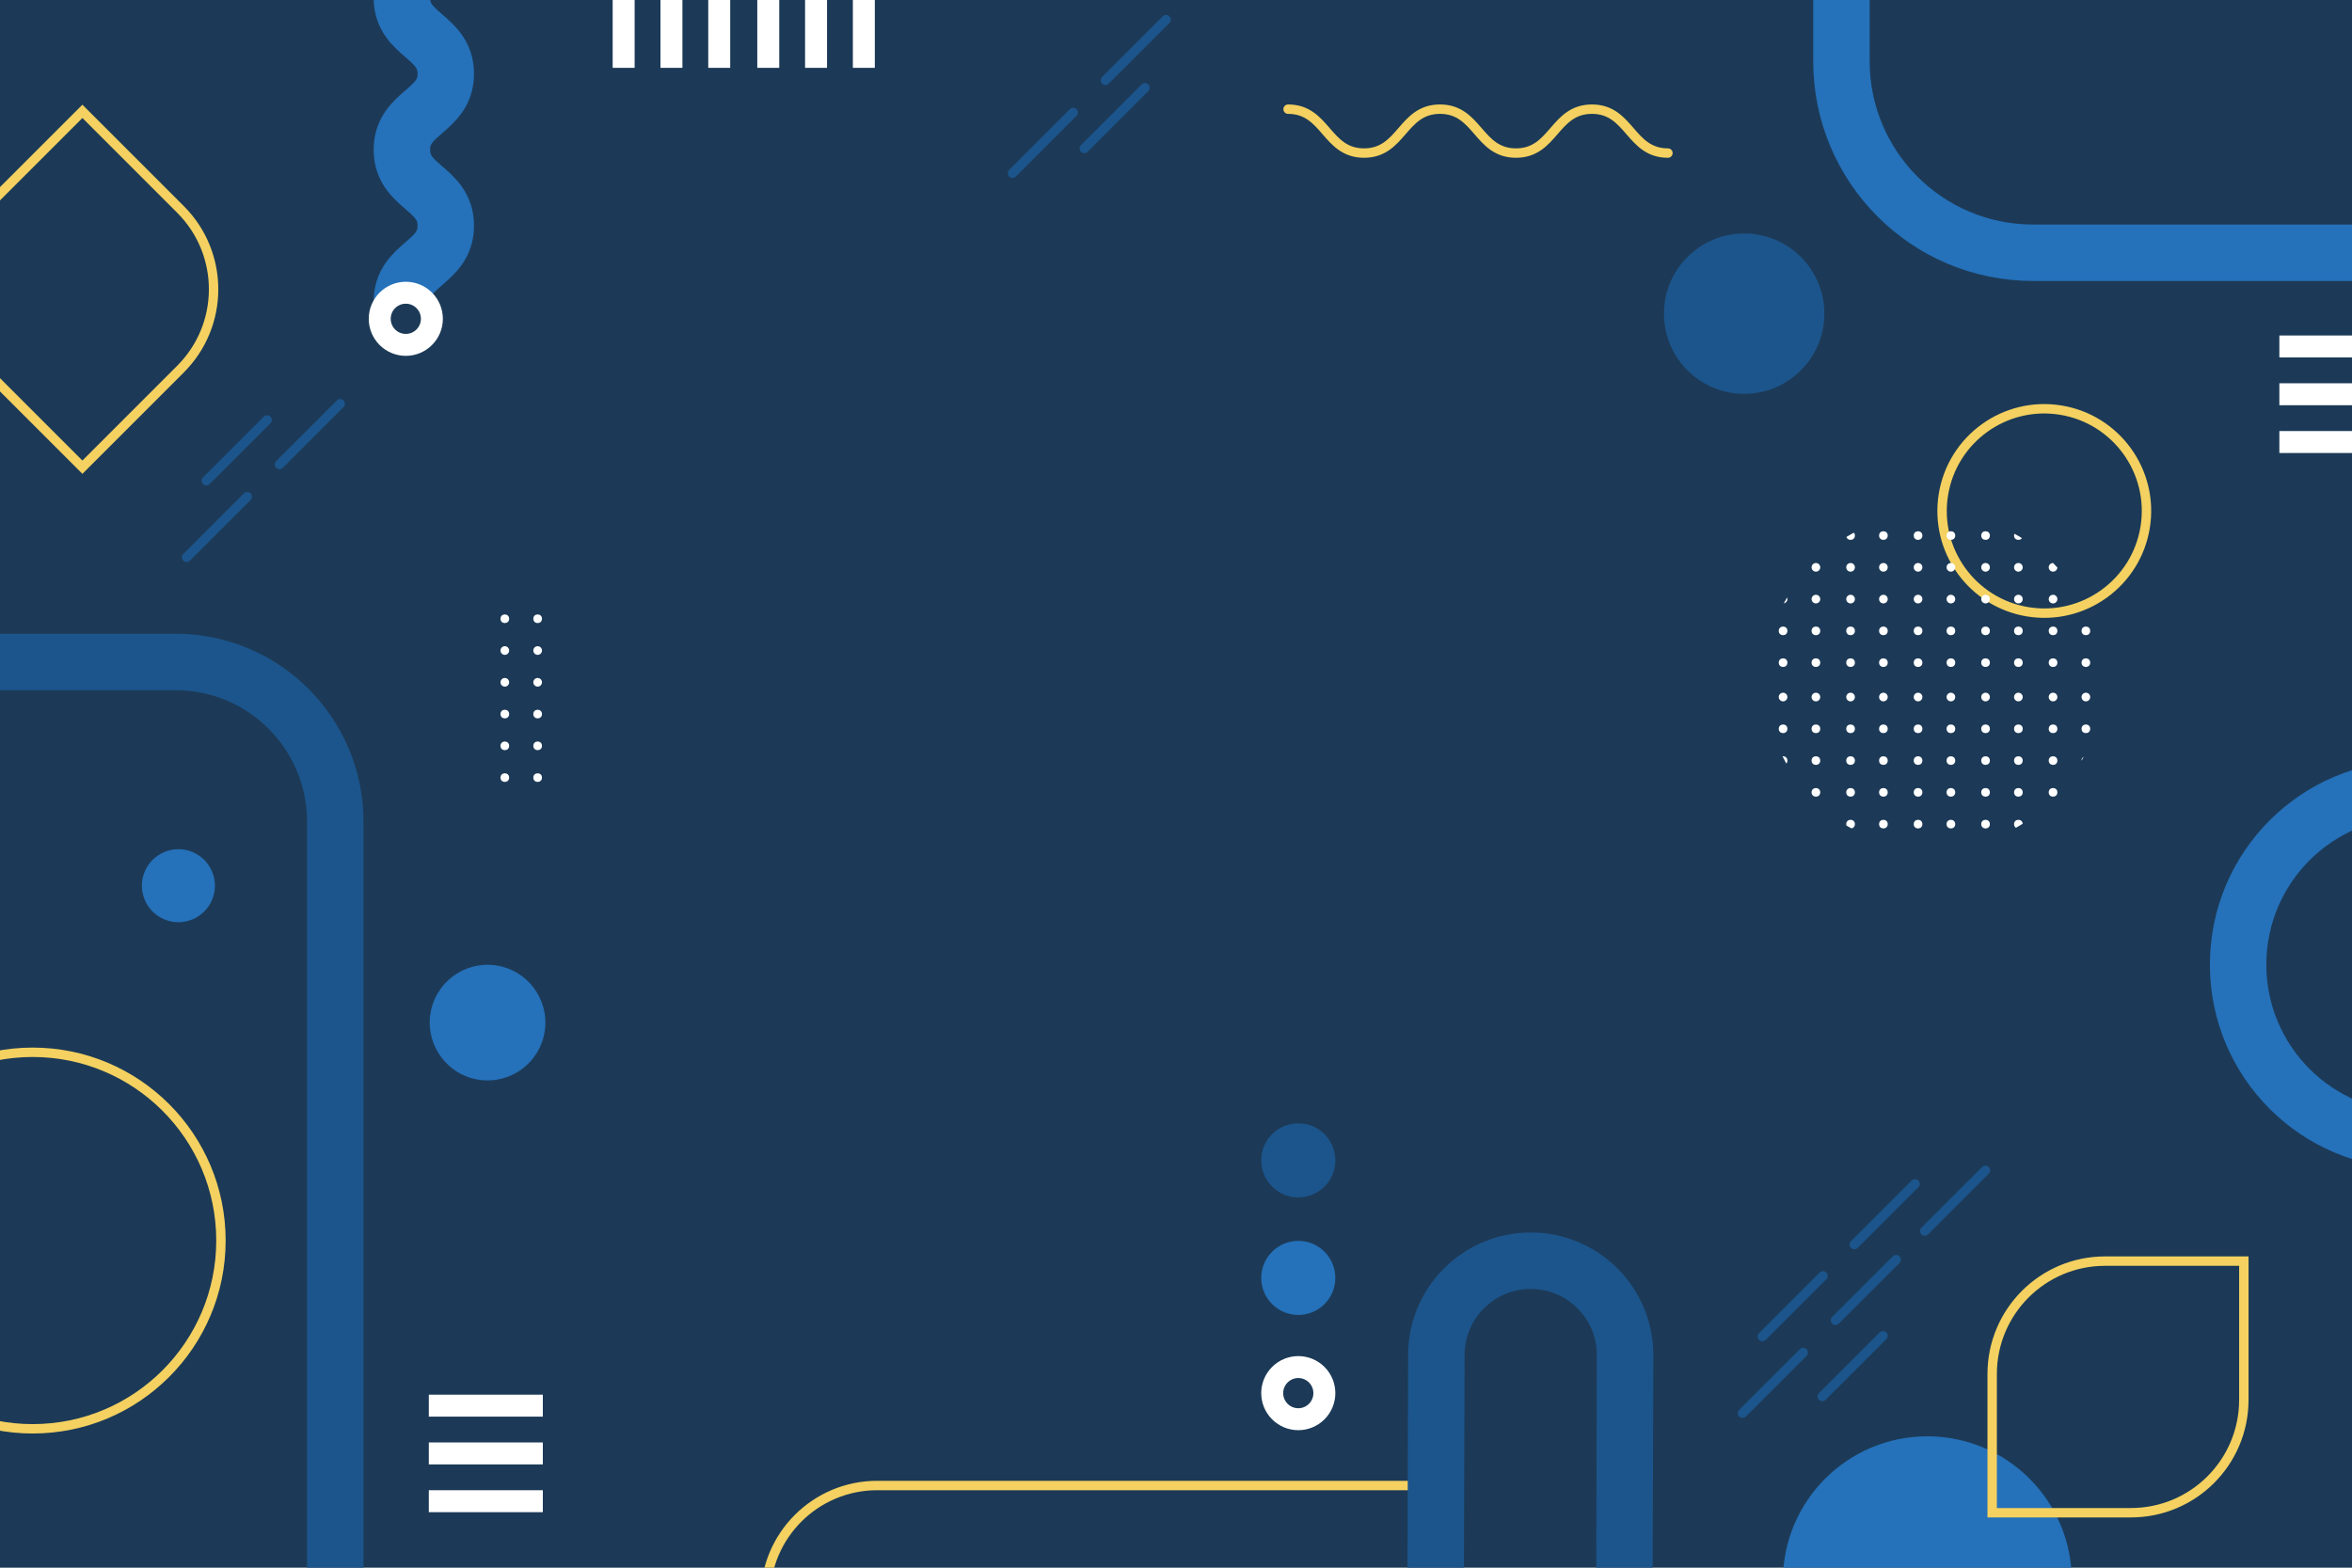 <?xml version="1.0" encoding="utf-8"?>
<!-- Generator: Adobe Illustrator 27.5.0, SVG Export Plug-In . SVG Version: 6.00 Build 0)  -->
<svg version="1.1" xmlns="http://www.w3.org/2000/svg" xmlns:xlink="http://www.w3.org/1999/xlink" x="0px" y="0px"
	 viewBox="0 0 750 500" style="enable-background:new 0 0 750 500;" xml:space="preserve">
<g id="BACKGROUND">
	<rect style="fill:#1C3A57;" width="750" height="500"/>
</g>
<g id="OBJECTS">
	<g>
		<defs>
			<rect id="SVGID_1_" width="750" height="500"/>
		</defs>
		<clipPath id="SVGID_00000148663448385365820040000002347111423763015314_">
			<use xlink:href="#SVGID_1_"  style="overflow:visible;"/>
		</clipPath>
		
			<circle style="clip-path:url(#SVGID_00000148663448385365820040000002347111423763015314_);fill:#1C558C;" cx="556.177" cy="100.041" r="25.569"/>
		
			<ellipse transform="matrix(0.232 -0.973 0.973 0.232 -197.809 401.66)" style="clip-path:url(#SVGID_00000148663448385365820040000002347111423763015314_);fill:#2571BA;" cx="155.345" cy="326.042" rx="18.435" ry="18.435"/>
		
			<ellipse transform="matrix(0.955 -0.298 0.298 0.955 -81.482 29.693)" style="clip-path:url(#SVGID_00000148663448385365820040000002347111423763015314_);fill:#2571BA;" cx="56.766" cy="282.42" rx="11.636" ry="11.636"/>
		
			<circle style="clip-path:url(#SVGID_00000148663448385365820040000002347111423763015314_);fill:#2571BA;" cx="614.586" cy="504.159" r="46.061"/>
		<g style="clip-path:url(#SVGID_00000148663448385365820040000002347111423763015314_);">
			<path style="fill:none;stroke:#F4D160;stroke-width:3;stroke-linecap:round;stroke-miterlimit:10;" d="M410.74,34.818
				c12.112,0,12.112,14,24.224,14c12.112,0,12.112-14,24.224-14c12.113,0,12.113,14,24.225,14c12.114,0,12.114-14,24.228-14
				s12.114,14,24.228,14"/>
		</g>
		<g style="clip-path:url(#SVGID_00000148663448385365820040000002347111423763015314_);">
			<path style="fill:none;stroke:#2571BA;stroke-width:18;stroke-miterlimit:10;" d="M128.152,96.2c0-12.112,14-12.112,14-24.224
				c0-12.112-14-12.112-14-24.224c0-12.112,14-12.112,14-24.225c0-12.114-14-12.114-14-24.228c0-12.114,14-12.114,14-24.228"/>
		</g>
		
			<ellipse transform="matrix(0.16 -0.987 0.987 0.16 386.735 780.427)" style="clip-path:url(#SVGID_00000148663448385365820040000002347111423763015314_);fill:none;stroke:#F4D160;stroke-width:3;stroke-miterlimit:10;" cx="652.008" cy="162.938" rx="32.592" ry="32.592"/>
		
			<circle style="clip-path:url(#SVGID_00000148663448385365820040000002347111423763015314_);fill:none;stroke:#F4D160;stroke-width:3;stroke-miterlimit:10;" cx="10.412" cy="395.661" r="60.044"/>
		
			<path style="clip-path:url(#SVGID_00000148663448385365820040000002347111423763015314_);fill:none;stroke:#2571BA;stroke-width:18;stroke-miterlimit:10;" d="
			M587.189-15.808v35.313c0,33.747,27.358,61.105,61.105,61.105H929.78"/>
		
			<path style="clip-path:url(#SVGID_00000148663448385365820040000002347111423763015314_);fill:none;stroke:#1C558C;stroke-width:18;stroke-miterlimit:10;" d="
			M106.906,576.907H-77.793V211.132H55.994c28.118,0,50.911,22.794,50.911,50.911V576.907z"/>
		
			<line style="clip-path:url(#SVGID_00000148663448385365820040000002347111423763015314_);fill:none;stroke:#FFFFFF;stroke-width:7;stroke-miterlimit:10;" x1="136.74" y1="448.319" x2="173.098" y2="448.319"/>
		
			<line style="clip-path:url(#SVGID_00000148663448385365820040000002347111423763015314_);fill:none;stroke:#FFFFFF;stroke-width:7;stroke-miterlimit:10;" x1="136.74" y1="463.557" x2="173.098" y2="463.557"/>
		
			<line style="clip-path:url(#SVGID_00000148663448385365820040000002347111423763015314_);fill:none;stroke:#FFFFFF;stroke-width:7;stroke-miterlimit:10;" x1="136.74" y1="478.795" x2="173.098" y2="478.795"/>
		<g style="clip-path:url(#SVGID_00000148663448385365820040000002347111423763015314_);">
			
				<line style="fill:none;stroke:#FFFFFF;stroke-width:7;stroke-miterlimit:10;" x1="726.839" y1="110.502" x2="784.183" y2="110.502"/>
			
				<line style="fill:none;stroke:#FFFFFF;stroke-width:7;stroke-miterlimit:10;" x1="726.839" y1="125.741" x2="784.183" y2="125.741"/>
			
				<line style="fill:none;stroke:#FFFFFF;stroke-width:7;stroke-miterlimit:10;" x1="726.839" y1="140.979" x2="784.183" y2="140.979"/>
		</g>
		<g style="clip-path:url(#SVGID_00000148663448385365820040000002347111423763015314_);">
			
				<line style="fill:none;stroke:#FFFFFF;stroke-width:7;stroke-miterlimit:10;" x1="229.346" y1="-35.709" x2="229.346" y2="21.635"/>
			
				<line style="fill:none;stroke:#FFFFFF;stroke-width:7;stroke-miterlimit:10;" x1="214.108" y1="-35.709" x2="214.108" y2="21.635"/>
			
				<line style="fill:none;stroke:#FFFFFF;stroke-width:7;stroke-miterlimit:10;" x1="198.87" y1="-35.709" x2="198.87" y2="21.635"/>
		</g>
		<g style="clip-path:url(#SVGID_00000148663448385365820040000002347111423763015314_);">
			
				<line style="fill:none;stroke:#FFFFFF;stroke-width:7;stroke-miterlimit:10;" x1="275.459" y1="-35.709" x2="275.459" y2="21.635"/>
			
				<line style="fill:none;stroke:#FFFFFF;stroke-width:7;stroke-miterlimit:10;" x1="260.22" y1="-35.709" x2="260.22" y2="21.635"/>
			
				<line style="fill:none;stroke:#FFFFFF;stroke-width:7;stroke-miterlimit:10;" x1="244.982" y1="-35.709" x2="244.982" y2="21.635"/>
		</g>
		
			<path style="clip-path:url(#SVGID_00000148663448385365820040000002347111423763015314_);fill:none;stroke:#FFFFFF;stroke-width:7;stroke-miterlimit:10;" d="
			M129.402,109.995L129.402,109.995c-4.592,0-8.314-3.722-8.314-8.314l0,0c0-4.592,3.722-8.314,8.314-8.314h0
			c4.592,0,8.314,3.722,8.314,8.314l0,0C137.716,106.273,133.994,109.995,129.402,109.995z"/>
		
			<path style="clip-path:url(#SVGID_00000148663448385365820040000002347111423763015314_);fill:none;stroke:#FFFFFF;stroke-width:7;stroke-miterlimit:10;" d="
			M419.875,438.451L419.875,438.451c3.247,3.247,3.247,8.511,0,11.757l0,0c-3.247,3.247-8.511,3.247-11.757,0l0,0
			c-3.247-3.247-3.247-8.511,0-11.757l0,0C411.365,435.204,416.629,435.204,419.875,438.451z"/>
		<path style="clip-path:url(#SVGID_00000148663448385365820040000002347111423763015314_);fill:#2571BA;" d="M422.353,399.227
			v-0.01c-4.61-4.6-12.1-4.6-16.71,0.01c-4.61,4.6-4.61,12.1,0,16.7c2.3,2.31,5.33,3.46,8.35,3.46c3.03,0,6.05-1.15,8.36-3.46
			C426.953,411.327,426.953,403.827,422.353,399.227z"/>
		<path style="clip-path:url(#SVGID_00000148663448385365820040000002347111423763015314_);fill:#1C558C;" d="M422.353,361.737
			v-0.01c-4.61-4.6-12.1-4.6-16.71,0.01c-4.61,4.6-4.61,12.1,0,16.7c2.3,2.31,5.33,3.46,8.35,3.46c3.03,0,6.05-1.15,8.36-3.46
			C426.953,373.837,426.953,366.337,422.353,361.737z"/>
		
			<path style="clip-path:url(#SVGID_00000148663448385365820040000002347111423763015314_);fill:none;stroke:#F4D160;stroke-width:3;stroke-miterlimit:10;" d="
			M679.505,482.47H635.26v-44.245c0-19.884,16.119-36.002,36.002-36.002h44.245v44.245
			C715.507,466.351,699.388,482.47,679.505,482.47z"/>
		
			<path style="clip-path:url(#SVGID_00000148663448385365820040000002347111423763015314_);fill:none;stroke:#F4D160;stroke-width:3;stroke-miterlimit:10;" d="
			M-5.007,66.803l31.286-31.286l31.286,31.286c14.06,14.06,14.06,36.855,0,50.915l-31.286,31.286l-31.286-31.286
			C-19.067,103.658-19.067,80.863-5.007,66.803z"/>
		
			<path style="clip-path:url(#SVGID_00000148663448385365820040000002347111423763015314_);fill:none;stroke:#F4D160;stroke-width:3;stroke-linecap:round;stroke-miterlimit:10;" d="
			M452.591,473.791H279.716c-19.694,0-35.659,15.965-35.659,35.659v98.249h166.77"/>
		
			<path style="clip-path:url(#SVGID_00000148663448385365820040000002347111423763015314_);fill:none;stroke:#2571BA;stroke-width:18;stroke-miterlimit:10;" d="
			M831.911,251.597H769.74c-30.959,0-56.056,25.097-56.056,56.056v0c0,30.959,25.097,56.056,56.056,56.056h82.555"/>
		<g style="clip-path:url(#SVGID_00000148663448385365820040000002347111423763015314_);">
			<g>
				<circle style="fill:#FFFFFF;" cx="160.977" cy="197.346" r="1.379"/>
				<path style="fill:#FFFFFF;" d="M162.356,207.479c0,0.762-0.617,1.379-1.379,1.379s-1.379-0.617-1.379-1.379
					c0-0.762,0.618-1.379,1.379-1.379S162.356,206.718,162.356,207.479z"/>
				<path style="fill:#FFFFFF;" d="M162.356,217.613c0,0.762-0.617,1.379-1.379,1.379s-1.379-0.618-1.379-1.379
					c0-0.762,0.618-1.379,1.379-1.379S162.356,216.851,162.356,217.613z"/>
				<circle style="fill:#FFFFFF;" cx="160.977" cy="227.746" r="1.379"/>
				<circle style="fill:#FFFFFF;" cx="160.977" cy="237.879" r="1.379"/>
				<circle style="fill:#FFFFFF;" cx="160.977" cy="248.013" r="1.379"/>
			</g>
			<g>
				<circle style="fill:#FFFFFF;" cx="171.447" cy="197.346" r="1.379"/>
				<path style="fill:#FFFFFF;" d="M172.826,207.479c0,0.762-0.617,1.379-1.379,1.379c-0.762,0-1.379-0.617-1.379-1.379
					c0-0.762,0.617-1.379,1.379-1.379C172.209,206.1,172.826,206.718,172.826,207.479z"/>
				<path style="fill:#FFFFFF;" d="M172.826,217.613c0,0.762-0.617,1.379-1.379,1.379c-0.762,0-1.379-0.618-1.379-1.379
					c0-0.762,0.617-1.379,1.379-1.379C172.209,216.234,172.826,216.851,172.826,217.613z"/>
				<circle style="fill:#FFFFFF;" cx="171.447" cy="227.746" r="1.379"/>
				<circle style="fill:#FFFFFF;" cx="171.447" cy="237.879" r="1.379"/>
				<circle style="fill:#FFFFFF;" cx="171.447" cy="248.013" r="1.379"/>
			</g>
		</g>
		<g style="clip-path:url(#SVGID_00000148663448385365820040000002347111423763015314_);">
			<defs>
				
					<ellipse id="SVGID_00000118396233805365990710000010313169374457640834_" transform="matrix(0.23 -0.973 0.973 0.23 263.495 767.046)" cx="616.35" cy="217.053" rx="53.699" ry="53.699"/>
			</defs>
			<clipPath id="SVGID_00000134961613159397397770000001925274728341779110_">
				<use xlink:href="#SVGID_00000118396233805365990710000010313169374457640834_"  style="overflow:visible;"/>
			</clipPath>
			<g style="clip-path:url(#SVGID_00000134961613159397397770000001925274728341779110_);">
				<g>
					<circle style="fill:#FFFFFF;" cx="568.584" cy="160.678" r="1.379"/>
					<circle style="fill:#FFFFFF;" cx="568.584" cy="170.811" r="1.379"/>
					<path style="fill:#FFFFFF;" d="M569.963,180.945c0,0.762-0.617,1.379-1.379,1.379s-1.379-0.617-1.379-1.379
						s0.617-1.379,1.379-1.379S569.963,180.183,569.963,180.945z"/>
					<path style="fill:#FFFFFF;" d="M569.963,191.078c0,0.762-0.617,1.379-1.379,1.379s-1.379-0.618-1.379-1.379
						c0-0.762,0.617-1.379,1.379-1.379S569.963,190.316,569.963,191.078z"/>
					<circle style="fill:#FFFFFF;" cx="568.584" cy="201.211" r="1.379"/>
					<circle style="fill:#FFFFFF;" cx="568.584" cy="211.345" r="1.379"/>
				</g>
				<g>
					<circle style="fill:#FFFFFF;" cx="579.054" cy="160.678" r="1.379"/>
					<circle style="fill:#FFFFFF;" cx="579.054" cy="170.811" r="1.379"/>
					<path style="fill:#FFFFFF;" d="M580.434,180.945c0,0.762-0.617,1.379-1.379,1.379s-1.379-0.617-1.379-1.379
						s0.617-1.379,1.379-1.379S580.434,180.183,580.434,180.945z"/>
					<path style="fill:#FFFFFF;" d="M580.434,191.078c0,0.762-0.617,1.379-1.379,1.379s-1.379-0.618-1.379-1.379
						c0-0.762,0.617-1.379,1.379-1.379S580.434,190.316,580.434,191.078z"/>
					<circle style="fill:#FFFFFF;" cx="579.054" cy="201.211" r="1.379"/>
					<circle style="fill:#FFFFFF;" cx="579.054" cy="211.345" r="1.379"/>
				</g>
			</g>
			<g style="clip-path:url(#SVGID_00000134961613159397397770000001925274728341779110_);">
				<g>
					<circle style="fill:#FFFFFF;" cx="590.106" cy="160.678" r="1.379"/>
					<circle style="fill:#FFFFFF;" cx="590.106" cy="170.811" r="1.379"/>
					<path style="fill:#FFFFFF;" d="M591.485,180.945c0,0.762-0.618,1.379-1.379,1.379c-0.762,0-1.379-0.617-1.379-1.379
						s0.617-1.379,1.379-1.379C590.867,179.565,591.485,180.183,591.485,180.945z"/>
					<path style="fill:#FFFFFF;" d="M591.485,191.078c0,0.762-0.618,1.379-1.379,1.379c-0.762,0-1.379-0.618-1.379-1.379
						c0-0.762,0.617-1.379,1.379-1.379C590.867,189.699,591.485,190.316,591.485,191.078z"/>
					<circle style="fill:#FFFFFF;" cx="590.106" cy="201.211" r="1.379"/>
					<circle style="fill:#FFFFFF;" cx="590.106" cy="211.345" r="1.379"/>
				</g>
				<g>
					<circle style="fill:#FFFFFF;" cx="600.576" cy="160.678" r="1.379"/>
					<circle style="fill:#FFFFFF;" cx="600.576" cy="170.811" r="1.379"/>
					<path style="fill:#FFFFFF;" d="M601.955,180.945c0,0.762-0.618,1.379-1.379,1.379c-0.762,0-1.379-0.617-1.379-1.379
						s0.617-1.379,1.379-1.379C601.338,179.565,601.955,180.183,601.955,180.945z"/>
					<path style="fill:#FFFFFF;" d="M601.955,191.078c0,0.762-0.618,1.379-1.379,1.379c-0.762,0-1.379-0.618-1.379-1.379
						c0-0.762,0.617-1.379,1.379-1.379C601.338,189.699,601.955,190.316,601.955,191.078z"/>
					<circle style="fill:#FFFFFF;" cx="600.576" cy="201.211" r="1.379"/>
					<circle style="fill:#FFFFFF;" cx="600.576" cy="211.345" r="1.379"/>
				</g>
			</g>
			<g style="clip-path:url(#SVGID_00000134961613159397397770000001925274728341779110_);">
				<g>
					<circle style="fill:#FFFFFF;" cx="611.627" cy="160.678" r="1.379"/>
					<circle style="fill:#FFFFFF;" cx="611.627" cy="170.811" r="1.379"/>
					<path style="fill:#FFFFFF;" d="M613.006,180.945c0,0.762-0.617,1.379-1.379,1.379c-0.762,0-1.379-0.617-1.379-1.379
						s0.618-1.379,1.379-1.379C612.389,179.565,613.006,180.183,613.006,180.945z"/>
					<path style="fill:#FFFFFF;" d="M613.006,191.078c0,0.762-0.617,1.379-1.379,1.379c-0.762,0-1.379-0.618-1.379-1.379
						c0-0.762,0.618-1.379,1.379-1.379C612.389,189.699,613.006,190.316,613.006,191.078z"/>
					<circle style="fill:#FFFFFF;" cx="611.627" cy="201.211" r="1.379"/>
					<circle style="fill:#FFFFFF;" cx="611.627" cy="211.345" r="1.379"/>
				</g>
				<g>
					<circle style="fill:#FFFFFF;" cx="622.098" cy="160.678" r="1.379"/>
					<circle style="fill:#FFFFFF;" cx="622.098" cy="170.811" r="1.379"/>
					<path style="fill:#FFFFFF;" d="M623.477,180.945c0,0.762-0.617,1.379-1.379,1.379c-0.762,0-1.379-0.617-1.379-1.379
						s0.618-1.379,1.379-1.379C622.859,179.565,623.477,180.183,623.477,180.945z"/>
					<path style="fill:#FFFFFF;" d="M623.477,191.078c0,0.762-0.617,1.379-1.379,1.379c-0.762,0-1.379-0.618-1.379-1.379
						c0-0.762,0.618-1.379,1.379-1.379C622.859,189.699,623.477,190.316,623.477,191.078z"/>
					<circle style="fill:#FFFFFF;" cx="622.098" cy="201.211" r="1.379"/>
					<circle style="fill:#FFFFFF;" cx="622.098" cy="211.345" r="1.379"/>
				</g>
			</g>
			<g style="clip-path:url(#SVGID_00000134961613159397397770000001925274728341779110_);">
				<g>
					<circle style="fill:#FFFFFF;" cx="633.149" cy="160.678" r="1.379"/>
					<circle style="fill:#FFFFFF;" cx="633.149" cy="170.811" r="1.379"/>
					<path style="fill:#FFFFFF;" d="M634.528,180.945c0,0.762-0.617,1.379-1.379,1.379s-1.379-0.617-1.379-1.379
						s0.617-1.379,1.379-1.379S634.528,180.183,634.528,180.945z"/>
					<path style="fill:#FFFFFF;" d="M634.528,191.078c0,0.762-0.617,1.379-1.379,1.379s-1.379-0.618-1.379-1.379
						c0-0.762,0.617-1.379,1.379-1.379S634.528,190.316,634.528,191.078z"/>
					<circle style="fill:#FFFFFF;" cx="633.149" cy="201.211" r="1.379"/>
					<circle style="fill:#FFFFFF;" cx="633.149" cy="211.345" r="1.379"/>
				</g>
				<g>
					<circle style="fill:#FFFFFF;" cx="643.619" cy="160.678" r="1.379"/>
					<circle style="fill:#FFFFFF;" cx="643.619" cy="170.811" r="1.379"/>
					<path style="fill:#FFFFFF;" d="M644.998,180.945c0,0.762-0.617,1.379-1.379,1.379s-1.379-0.617-1.379-1.379
						s0.617-1.379,1.379-1.379S644.998,180.183,644.998,180.945z"/>
					<path style="fill:#FFFFFF;" d="M644.998,191.078c0,0.762-0.617,1.379-1.379,1.379s-1.379-0.618-1.379-1.379
						c0-0.762,0.617-1.379,1.379-1.379S644.998,190.316,644.998,191.078z"/>
					<circle style="fill:#FFFFFF;" cx="643.619" cy="201.211" r="1.379"/>
					<circle style="fill:#FFFFFF;" cx="643.619" cy="211.345" r="1.379"/>
				</g>
			</g>
			<g style="clip-path:url(#SVGID_00000134961613159397397770000001925274728341779110_);">
				<g>
					<circle style="fill:#FFFFFF;" cx="654.671" cy="160.678" r="1.379"/>
					<circle style="fill:#FFFFFF;" cx="654.671" cy="170.811" r="1.379"/>
					<path style="fill:#FFFFFF;" d="M656.05,180.945c0,0.762-0.618,1.379-1.379,1.379c-0.762,0-1.379-0.617-1.379-1.379
						s0.617-1.379,1.379-1.379C655.432,179.565,656.05,180.183,656.05,180.945z"/>
					<path style="fill:#FFFFFF;" d="M656.05,191.078c0,0.762-0.618,1.379-1.379,1.379c-0.762,0-1.379-0.618-1.379-1.379
						c0-0.762,0.617-1.379,1.379-1.379C655.432,189.699,656.05,190.316,656.05,191.078z"/>
					<circle style="fill:#FFFFFF;" cx="654.671" cy="201.211" r="1.379"/>
					<circle style="fill:#FFFFFF;" cx="654.671" cy="211.345" r="1.379"/>
				</g>
				<g>
					<circle style="fill:#FFFFFF;" cx="665.141" cy="160.678" r="1.379"/>
					<circle style="fill:#FFFFFF;" cx="665.141" cy="170.811" r="1.379"/>
					<path style="fill:#FFFFFF;" d="M666.52,180.945c0,0.762-0.618,1.379-1.379,1.379c-0.762,0-1.379-0.617-1.379-1.379
						s0.617-1.379,1.379-1.379C665.903,179.565,666.52,180.183,666.52,180.945z"/>
					<path style="fill:#FFFFFF;" d="M666.52,191.078c0,0.762-0.618,1.379-1.379,1.379c-0.762,0-1.379-0.618-1.379-1.379
						c0-0.762,0.617-1.379,1.379-1.379C665.903,189.699,666.52,190.316,666.52,191.078z"/>
					<circle style="fill:#FFFFFF;" cx="665.141" cy="201.211" r="1.379"/>
					<circle style="fill:#FFFFFF;" cx="665.141" cy="211.345" r="1.379"/>
				</g>
			</g>
			<g style="clip-path:url(#SVGID_00000134961613159397397770000001925274728341779110_);">
				<g>
					<path style="fill:#FFFFFF;" d="M569.963,222.314c0,0.762-0.617,1.379-1.379,1.379s-1.379-0.617-1.379-1.379
						s0.617-1.379,1.379-1.379S569.963,221.552,569.963,222.314z"/>
					<circle style="fill:#FFFFFF;" cx="568.584" cy="232.447" r="1.379"/>
					<circle style="fill:#FFFFFF;" cx="568.584" cy="242.581" r="1.379"/>
					<circle style="fill:#FFFFFF;" cx="568.584" cy="252.714" r="1.379"/>
					<circle style="fill:#FFFFFF;" cx="568.584" cy="262.848" r="1.379"/>
					<circle style="fill:#FFFFFF;" cx="568.584" cy="272.981" r="1.379"/>
				</g>
				<g>
					<path style="fill:#FFFFFF;" d="M580.434,222.314c0,0.762-0.617,1.379-1.379,1.379s-1.379-0.617-1.379-1.379
						s0.617-1.379,1.379-1.379S580.434,221.552,580.434,222.314z"/>
					<circle style="fill:#FFFFFF;" cx="579.054" cy="232.447" r="1.379"/>
					<circle style="fill:#FFFFFF;" cx="579.054" cy="242.581" r="1.379"/>
					<circle style="fill:#FFFFFF;" cx="579.054" cy="252.714" r="1.379"/>
					<circle style="fill:#FFFFFF;" cx="579.054" cy="262.848" r="1.379"/>
					<circle style="fill:#FFFFFF;" cx="579.054" cy="272.981" r="1.379"/>
				</g>
			</g>
			<g style="clip-path:url(#SVGID_00000134961613159397397770000001925274728341779110_);">
				<g>
					<path style="fill:#FFFFFF;" d="M591.485,222.314c0,0.762-0.618,1.379-1.379,1.379c-0.762,0-1.379-0.617-1.379-1.379
						s0.617-1.379,1.379-1.379C590.867,220.935,591.485,221.552,591.485,222.314z"/>
					<circle style="fill:#FFFFFF;" cx="590.106" cy="232.447" r="1.379"/>
					<circle style="fill:#FFFFFF;" cx="590.106" cy="242.581" r="1.379"/>
					<circle style="fill:#FFFFFF;" cx="590.106" cy="252.714" r="1.379"/>
					<circle style="fill:#FFFFFF;" cx="590.106" cy="262.848" r="1.379"/>
					<circle style="fill:#FFFFFF;" cx="590.106" cy="272.981" r="1.379"/>
				</g>
				<g>
					<path style="fill:#FFFFFF;" d="M601.955,222.314c0,0.762-0.618,1.379-1.379,1.379c-0.762,0-1.379-0.617-1.379-1.379
						s0.617-1.379,1.379-1.379C601.338,220.935,601.955,221.552,601.955,222.314z"/>
					<circle style="fill:#FFFFFF;" cx="600.576" cy="232.447" r="1.379"/>
					<circle style="fill:#FFFFFF;" cx="600.576" cy="242.581" r="1.379"/>
					<circle style="fill:#FFFFFF;" cx="600.576" cy="252.714" r="1.379"/>
					<circle style="fill:#FFFFFF;" cx="600.576" cy="262.848" r="1.379"/>
					<circle style="fill:#FFFFFF;" cx="600.576" cy="272.981" r="1.379"/>
				</g>
			</g>
			<g style="clip-path:url(#SVGID_00000134961613159397397770000001925274728341779110_);">
				<g>
					<path style="fill:#FFFFFF;" d="M613.006,222.314c0,0.762-0.617,1.379-1.379,1.379c-0.762,0-1.379-0.617-1.379-1.379
						s0.618-1.379,1.379-1.379C612.389,220.935,613.006,221.552,613.006,222.314z"/>
					<circle style="fill:#FFFFFF;" cx="611.627" cy="232.447" r="1.379"/>
					<circle style="fill:#FFFFFF;" cx="611.627" cy="242.581" r="1.379"/>
					<circle style="fill:#FFFFFF;" cx="611.627" cy="252.714" r="1.379"/>
					<circle style="fill:#FFFFFF;" cx="611.627" cy="262.848" r="1.379"/>
					<circle style="fill:#FFFFFF;" cx="611.627" cy="272.981" r="1.379"/>
				</g>
				<g>
					<path style="fill:#FFFFFF;" d="M623.477,222.314c0,0.762-0.617,1.379-1.379,1.379c-0.762,0-1.379-0.617-1.379-1.379
						s0.618-1.379,1.379-1.379C622.859,220.935,623.477,221.552,623.477,222.314z"/>
					<circle style="fill:#FFFFFF;" cx="622.098" cy="232.447" r="1.379"/>
					<circle style="fill:#FFFFFF;" cx="622.098" cy="242.581" r="1.379"/>
					<circle style="fill:#FFFFFF;" cx="622.098" cy="252.714" r="1.379"/>
					<circle style="fill:#FFFFFF;" cx="622.098" cy="262.848" r="1.379"/>
					<circle style="fill:#FFFFFF;" cx="622.098" cy="272.981" r="1.379"/>
				</g>
			</g>
			<g style="clip-path:url(#SVGID_00000134961613159397397770000001925274728341779110_);">
				<g>
					<path style="fill:#FFFFFF;" d="M634.528,222.314c0,0.762-0.617,1.379-1.379,1.379s-1.379-0.617-1.379-1.379
						s0.617-1.379,1.379-1.379S634.528,221.552,634.528,222.314z"/>
					<circle style="fill:#FFFFFF;" cx="633.149" cy="232.447" r="1.379"/>
					<circle style="fill:#FFFFFF;" cx="633.149" cy="242.581" r="1.379"/>
					<circle style="fill:#FFFFFF;" cx="633.149" cy="252.714" r="1.379"/>
					<circle style="fill:#FFFFFF;" cx="633.149" cy="262.848" r="1.379"/>
					<circle style="fill:#FFFFFF;" cx="633.149" cy="272.981" r="1.379"/>
				</g>
				<g>
					<path style="fill:#FFFFFF;" d="M644.998,222.314c0,0.762-0.617,1.379-1.379,1.379s-1.379-0.617-1.379-1.379
						s0.617-1.379,1.379-1.379S644.998,221.552,644.998,222.314z"/>
					<circle style="fill:#FFFFFF;" cx="643.619" cy="232.447" r="1.379"/>
					<circle style="fill:#FFFFFF;" cx="643.619" cy="242.581" r="1.379"/>
					<circle style="fill:#FFFFFF;" cx="643.619" cy="252.714" r="1.379"/>
					<circle style="fill:#FFFFFF;" cx="643.619" cy="262.848" r="1.379"/>
					<circle style="fill:#FFFFFF;" cx="643.619" cy="272.981" r="1.379"/>
				</g>
			</g>
			<g style="clip-path:url(#SVGID_00000134961613159397397770000001925274728341779110_);">
				<g>
					<path style="fill:#FFFFFF;" d="M656.05,222.314c0,0.762-0.618,1.379-1.379,1.379c-0.762,0-1.379-0.617-1.379-1.379
						s0.617-1.379,1.379-1.379C655.432,220.935,656.05,221.552,656.05,222.314z"/>
					<circle style="fill:#FFFFFF;" cx="654.671" cy="232.447" r="1.379"/>
					<circle style="fill:#FFFFFF;" cx="654.671" cy="242.581" r="1.379"/>
					<circle style="fill:#FFFFFF;" cx="654.671" cy="252.714" r="1.379"/>
					<circle style="fill:#FFFFFF;" cx="654.671" cy="262.848" r="1.379"/>
					<circle style="fill:#FFFFFF;" cx="654.671" cy="272.981" r="1.379"/>
				</g>
				<g>
					<path style="fill:#FFFFFF;" d="M666.52,222.314c0,0.762-0.618,1.379-1.379,1.379c-0.762,0-1.379-0.617-1.379-1.379
						s0.617-1.379,1.379-1.379C665.903,220.935,666.52,221.552,666.52,222.314z"/>
					<circle style="fill:#FFFFFF;" cx="665.141" cy="232.447" r="1.379"/>
					<circle style="fill:#FFFFFF;" cx="665.141" cy="242.581" r="1.379"/>
					<circle style="fill:#FFFFFF;" cx="665.141" cy="252.714" r="1.379"/>
					<circle style="fill:#FFFFFF;" cx="665.141" cy="262.848" r="1.379"/>
					<circle style="fill:#FFFFFF;" cx="665.141" cy="272.981" r="1.379"/>
				</g>
			</g>
		</g>
		<g style="clip-path:url(#SVGID_00000148663448385365820040000002347111423763015314_);">
			
				<line style="fill:none;stroke:#1C558C;stroke-width:3;stroke-linecap:round;stroke-miterlimit:10;" x1="561.977" y1="426.274" x2="581.327" y2="406.924"/>
			
				<line style="fill:none;stroke:#1C558C;stroke-width:3;stroke-linecap:round;stroke-miterlimit:10;" x1="591.308" y1="396.943" x2="610.658" y2="377.593"/>
			
				<line style="fill:none;stroke:#1C558C;stroke-width:3;stroke-linecap:round;stroke-miterlimit:10;" x1="585.294" y1="421.092" x2="604.644" y2="401.743"/>
			
				<line style="fill:none;stroke:#1C558C;stroke-width:3;stroke-linecap:round;stroke-miterlimit:10;" x1="555.656" y1="450.731" x2="575.006" y2="431.381"/>
			
				<line style="fill:none;stroke:#1C558C;stroke-width:3;stroke-linecap:round;stroke-miterlimit:10;" x1="613.754" y1="392.632" x2="633.104" y2="373.282"/>
		</g>
		<g style="clip-path:url(#SVGID_00000148663448385365820040000002347111423763015314_);">
			
				<line style="fill:none;stroke:#1C558C;stroke-width:3;stroke-linecap:round;stroke-miterlimit:10;" x1="345.749" y1="47.348" x2="365.099" y2="27.999"/>
			
				<line style="fill:none;stroke:#1C558C;stroke-width:3;stroke-linecap:round;stroke-miterlimit:10;" x1="352.498" y1="25.599" x2="371.848" y2="6.249"/>
			
				<line style="fill:none;stroke:#1C558C;stroke-width:3;stroke-linecap:round;stroke-miterlimit:10;" x1="322.86" y1="55.237" x2="342.21" y2="35.887"/>
		</g>
		<g style="clip-path:url(#SVGID_00000148663448385365820040000002347111423763015314_);">
			
				<line style="fill:none;stroke:#1C558C;stroke-width:3;stroke-linecap:round;stroke-miterlimit:10;" x1="581.096" y1="445.393" x2="600.446" y2="426.043"/>
		</g>
		<g style="clip-path:url(#SVGID_00000148663448385365820040000002347111423763015314_);">
			
				<line style="fill:none;stroke:#1C558C;stroke-width:3;stroke-linecap:round;stroke-miterlimit:10;" x1="65.819" y1="153.304" x2="85.169" y2="133.954"/>
			
				<line style="fill:none;stroke:#1C558C;stroke-width:3;stroke-linecap:round;stroke-miterlimit:10;" x1="89.136" y1="148.123" x2="108.486" y2="128.773"/>
			
				<line style="fill:none;stroke:#1C558C;stroke-width:3;stroke-linecap:round;stroke-miterlimit:10;" x1="59.498" y1="177.761" x2="78.848" y2="158.411"/>
		</g>
		
			<path style="clip-path:url(#SVGID_00000148663448385365820040000002347111423763015314_);fill:none;stroke:#1C558C;stroke-width:18;stroke-miterlimit:10;" d="
			M517.863,549.505h-60.187l0.341-117.319c0-16.62,13.473-30.094,30.094-30.094h0c16.62,0,30.094,13.473,30.094,30.094
			L517.863,549.505z"/>
	</g>
</g>
</svg>

